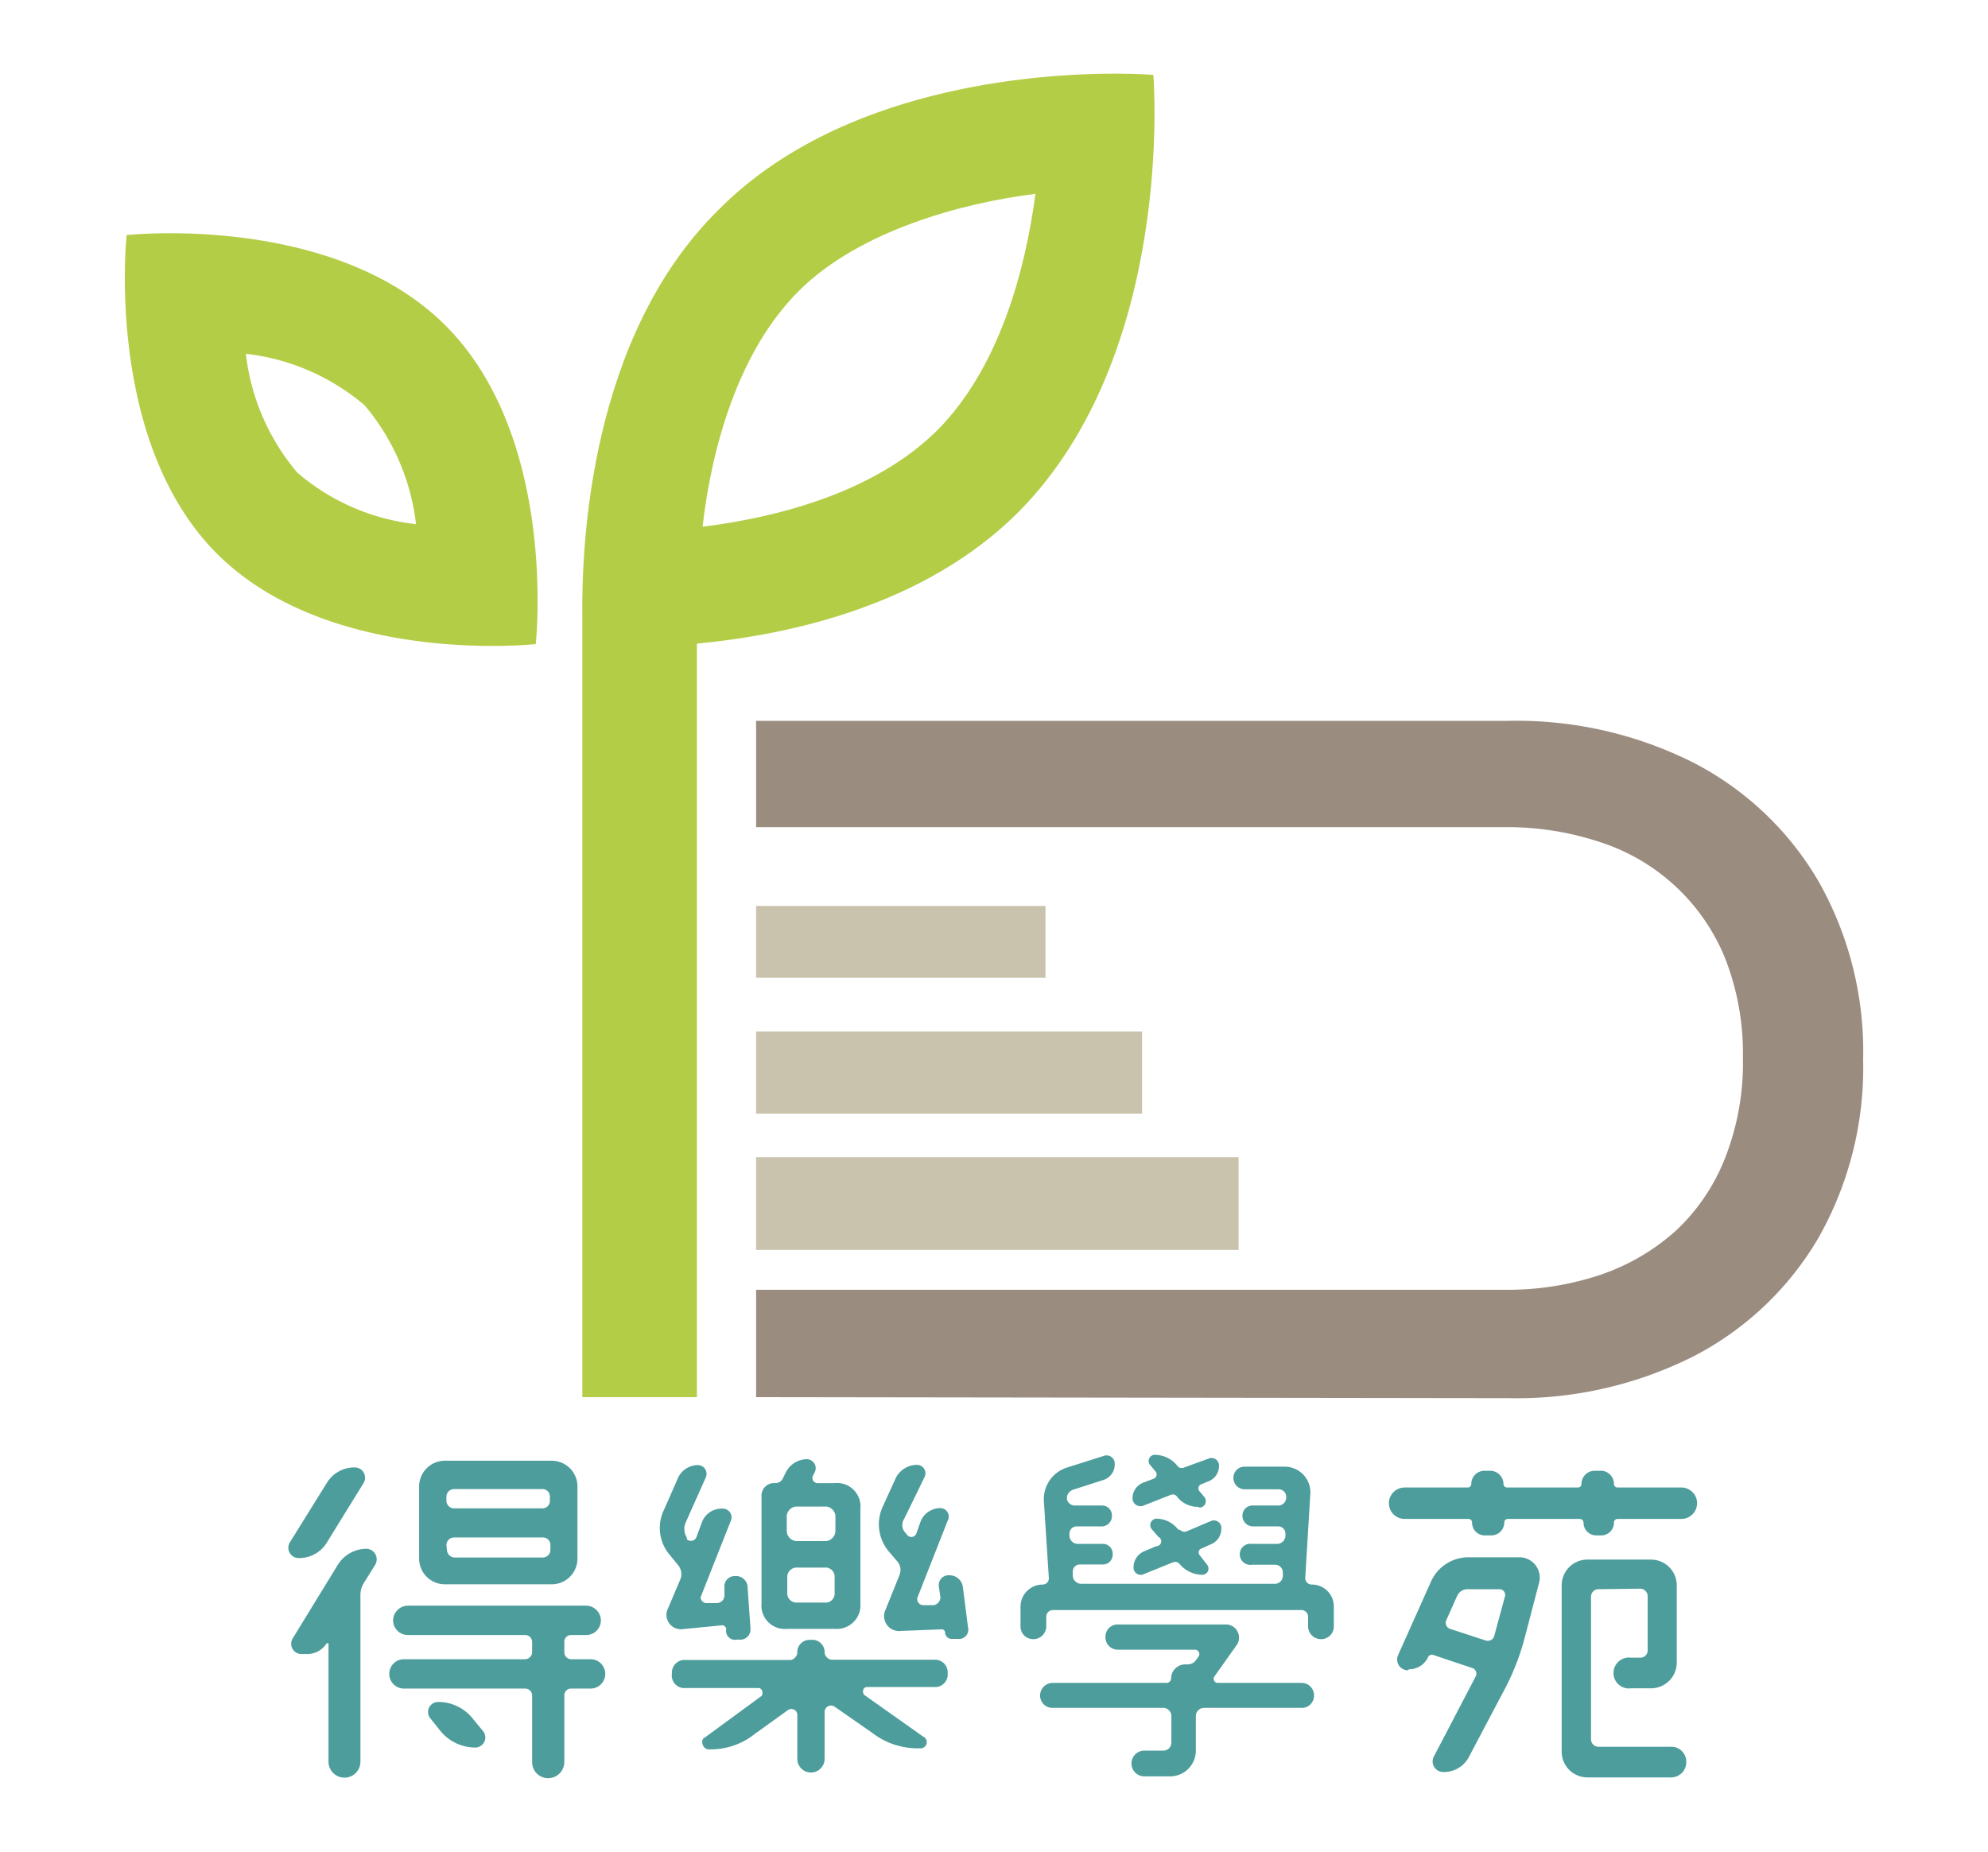<svg xmlns="http://www.w3.org/2000/svg" viewBox="0 0 77.22 71.94"><defs><style>.cls-1{fill:#b4cd46;}.cls-2{fill:#9b8c80;}.cls-3{fill:#c9c2ac;}.cls-4{fill:#4c9d9b;}</style></defs><g id="分離模式"><path class="cls-1" d="M44.8,2.91s-.58-.05-1.47-.05c-3.15,0-10.71.54-15.42,5.29-5,4.93-5.33,13-5.29,15.87V54.27h4.45V25c3.69-.35,8.89-1.51,12.49-5.11C45.69,13.71,44.8,2.91,44.8,2.91ZM36.44,16.68c-2.48,2.49-6.35,3.43-9.15,3.78.35-3.06,1.38-6.8,3.73-9.15s6.36-3.43,9.2-3.78C39.82,10.55,38.8,14.28,36.44,16.68Z"/><path class="cls-1" d="M9.54,13.74a8.64,8.64,0,0,1,4.62,2,8.71,8.71,0,0,1,2,4.62,8.5,8.5,0,0,1-4.61-2,8.65,8.65,0,0,1-2-4.62M6.61,9.06c-1,0-1.69.07-1.69.07s-.87,8,3.51,12.38c3.14,3.13,8.11,3.58,10.69,3.58,1,0,1.69-.07,1.69-.07s.88-8-3.51-12.38C14.17,9.51,9.19,9.06,6.61,9.06Z"/><path class="cls-2" d="M29.37,54.27V50.1H58.49a11.39,11.39,0,0,0,3.67-.58,8.48,8.48,0,0,0,2.92-1.7A7.72,7.72,0,0,0,67,45a10.07,10.07,0,0,0,.7-3.91A10.14,10.14,0,0,0,67,37.2a7.84,7.84,0,0,0-4.88-4.5,11.39,11.39,0,0,0-3.67-.57H29.37V28H58.6a15.28,15.28,0,0,1,7.19,1.63,12,12,0,0,1,4.84,4.59,13.41,13.41,0,0,1,1.74,6.93,13.42,13.42,0,0,1-1.74,6.94,12,12,0,0,1-4.84,4.59,15.28,15.28,0,0,1-7.19,1.63Z"/><rect class="cls-3" x="29.37" y="44.95" width="18.74" height="3.6"/><rect class="cls-3" x="29.37" y="40.07" width="14.99" height="3.19"/><rect class="cls-3" x="29.37" y="35.19" width="11.24" height="2.79"/><path class="cls-4" d="M13.78,57a.4.4,0,0,1,.34.61l-1.42,2.3a1.25,1.25,0,0,1-1.09.61.4.4,0,0,1-.35-.61l1.43-2.3A1.25,1.25,0,0,1,13.78,57Zm-.65,3.77a1.32,1.32,0,0,1,1.09-.61.41.41,0,0,1,.36.61l-.46.74A.9.9,0,0,0,14,62v6.43a.62.62,0,0,1-.62.62.62.62,0,0,1-.62-.62v-4.6s0,0-.07,0a.9.9,0,0,1-.77.42h-.21a.4.4,0,0,1-.34-.61Zm9.81,3.68a.57.57,0,0,1,0,1.14h-.75a.26.26,0,0,0-.27.27v2.59a.63.63,0,0,1-.63.62.62.62,0,0,1-.62-.62V65.86a.27.27,0,0,0-.28-.27h-4.7a.57.57,0,0,1,0-1.14h4.7a.28.28,0,0,0,.28-.27v-.4a.27.27,0,0,0-.28-.27H15.84a.57.57,0,0,1-.57-.57.58.58,0,0,1,.57-.57h6.93a.58.58,0,0,1,.57.57.57.57,0,0,1-.57.57h-.58a.26.26,0,0,0-.27.27v.4a.27.27,0,0,0,.27.27Zm-1.51-7.71a1,1,0,0,1,1,1v2.8a1,1,0,0,1-1,1H17.28a1,1,0,0,1-1-1v-2.8a1,1,0,0,1,1-1Zm-4.72,10a.39.39,0,0,1,.31-.63,1.71,1.71,0,0,1,1.33.63l.41.5a.39.39,0,0,1-.3.64,1.75,1.75,0,0,1-1.35-.64Zm4.65-8.62a.29.29,0,0,0-.28-.28H17.64a.3.3,0,0,0-.3.28v.19a.3.3,0,0,0,.3.28h3.44a.29.29,0,0,0,.28-.28Zm-4,2.09a.31.31,0,0,0,.3.29h3.44a.3.3,0,0,0,.28-.29V60a.29.29,0,0,0-.28-.28H17.64a.3.3,0,0,0-.3.28Z"/><path class="cls-4" d="M28.21,63.27a.18.18,0,0,0-.14-.14l-1.54.15a.56.56,0,0,1-.58-.81l.48-1.13a.55.55,0,0,0-.07-.52L26,60.38a1.61,1.61,0,0,1-.21-1.73l.55-1.25a.85.85,0,0,1,.77-.49.34.34,0,0,1,.3.49l-.79,1.77a.65.65,0,0,0,.06.56l0,.06a.23.23,0,0,0,.37-.08l.23-.62a.82.82,0,0,1,.78-.49.34.34,0,0,1,.32.49L27.23,62c-.06.11.08.28.21.27l.4,0a.3.3,0,0,0,.3-.29l0-.31a.4.4,0,0,1,.41-.45.45.45,0,0,1,.49.45l.11,1.57a.4.4,0,0,1-.43.45h-.1A.35.35,0,0,1,28.21,63.27Zm3.28.43a.48.48,0,0,1,.54.52v0a.34.34,0,0,0,.25.25h4a.49.49,0,0,1,.53.52.49.49,0,0,1-.53.54H33.68c-.15,0-.2.17-.12.3l2.29,1.62a.24.24,0,0,1-.12.46h0a2.89,2.89,0,0,1-1.85-.6L32.4,66.28a.25.25,0,0,0-.37.23v1.81a.53.53,0,1,1-1.06,0V66.61a.23.23,0,0,0-.37-.18l-1.28.92a2.74,2.74,0,0,1-1.81.6c-.2,0-.34-.36-.13-.46l2.21-1.62c.07-.13,0-.3-.12-.3H26.63A.49.49,0,0,1,26.1,65a.49.49,0,0,1,.53-.52h4.1a.36.36,0,0,0,.24-.25v0A.48.48,0,0,1,31.49,63.7Zm.93-6.09a.91.91,0,0,1,1,1v3.66a.92.92,0,0,1-1,1H30.58a.91.91,0,0,1-1-1V58.15a.49.49,0,0,1,.54-.54.32.32,0,0,0,.3-.21l.1-.2a.93.93,0,0,1,.83-.52.35.35,0,0,1,.29.52l-.07.14a.2.2,0,0,0,.2.27Zm-.31,2.25a.41.41,0,0,0,.34-.36v-.64a.41.41,0,0,0-.34-.34h-1.2a.41.41,0,0,0-.35.34v.64a.41.41,0,0,0,.35.36Zm-1.53,2.06a.36.36,0,0,0,.33.33h1.2a.35.35,0,0,0,.31-.33v-.7a.36.36,0,0,0-.31-.33h-1.2a.37.37,0,0,0-.33.33ZM35,63.35a.58.58,0,0,1-.6-.83l.54-1.34a.51.51,0,0,0-.07-.51l-.35-.41a1.64,1.64,0,0,1-.23-1.74l.52-1.14a.93.93,0,0,1,.82-.48.33.33,0,0,1,.28.48L35.12,59a.43.43,0,0,0,.06.55l.07.09a.21.21,0,0,0,.35-.09l.17-.48a.83.83,0,0,1,.74-.49.33.33,0,0,1,.3.49l-1.18,3a.24.24,0,0,0,.22.28l.42,0a.32.32,0,0,0,.26-.3l-.06-.41a.38.38,0,0,1,.4-.45.52.52,0,0,1,.53.45l.2,1.57a.36.36,0,0,1-.39.45H37a.26.26,0,0,1-.29-.26.13.13,0,0,0-.14-.11Z"/><path class="cls-4" d="M50.7,61.29a.25.25,0,0,0,.24.26.85.85,0,0,1,.87.88v.74a.49.49,0,0,1-.5.5.5.5,0,0,1-.5-.5V62.8a.26.26,0,0,0-.25-.26H40.9a.26.26,0,0,0-.26.26v.37a.5.5,0,0,1-.51.5.49.49,0,0,1-.49-.5v-.74a.86.86,0,0,1,.86-.88.24.24,0,0,0,.24-.26l-.19-2.94A1.29,1.29,0,0,1,41.46,57l1.39-.44a.32.32,0,0,1,.45.31.63.63,0,0,1-.45.62l-1.15.37a.36.36,0,0,0-.26.35.31.31,0,0,0,.3.27h1.07a.38.38,0,0,1,.38.39.4.4,0,0,1-.38.42h-1a.28.28,0,0,0-.27.28v.1a.33.33,0,0,0,.3.3h1a.38.38,0,0,1,.38.4.38.38,0,0,1-.38.4h-.9a.27.27,0,0,0-.27.28v.17a.33.33,0,0,0,.31.3h7.56a.31.31,0,0,0,.29-.3l0-.16a.3.3,0,0,0-.29-.28h-.91a.41.41,0,1,1,0-.81h1a.33.33,0,0,0,.3-.3v-.1a.28.28,0,0,0-.27-.28h-1a.41.41,0,0,1-.4-.42.39.39,0,0,1,.4-.39h1a.31.31,0,0,0,.3-.29v-.06a.29.29,0,0,0-.28-.28H48.35a.44.44,0,0,1-.44-.44.43.43,0,0,1,.44-.44H49.9a1,1,0,0,1,1,1ZM47.6,63.1a.51.51,0,0,1,.43.81l-.86,1.21a.16.16,0,0,0,.13.25h3.26a.48.48,0,0,1,.48.49.47.47,0,0,1-.48.48H46.75a.32.32,0,0,0-.3.3V68a1,1,0,0,1-1,1h-1a.48.48,0,1,1,0-1h.76a.31.31,0,0,0,.29-.3V66.64a.32.32,0,0,0-.29-.3H40.89a.48.48,0,0,1-.49-.48.49.49,0,0,1,.49-.49h4.43a.18.18,0,0,0,.17-.17.55.55,0,0,1,.56-.55h.1a.38.38,0,0,0,.3-.16l.11-.15a.17.17,0,0,0-.14-.26h-3a.48.48,0,0,1-.48-.5.47.47,0,0,1,.48-.48Zm-1.07-4.57a1,1,0,0,1-.82-.41.21.21,0,0,0-.22-.06l-1.09.43a.31.31,0,0,1-.41-.28.65.65,0,0,1,.42-.62l.4-.15a.18.18,0,0,0,.07-.29l-.21-.25a.24.24,0,0,1,.18-.39h0a1.13,1.13,0,0,1,.86.4A.22.22,0,0,0,46,57l.94-.34a.29.29,0,0,1,.41.27.64.64,0,0,1-.41.61l-.27.11a.17.17,0,0,0-.09.26l.2.24a.25.25,0,0,1-.18.41Zm.16,2.64a1.16,1.16,0,0,1-.87-.42l0,0a.23.23,0,0,0-.27-.06l-1.11.45a.28.28,0,0,1-.41-.27.67.67,0,0,1,.41-.61l.47-.2A.19.19,0,0,0,45,59.7l-.27-.31a.25.25,0,0,1,.19-.4,1.08,1.08,0,0,1,.85.43l.06,0a.24.24,0,0,0,.27.06l.94-.4a.29.29,0,0,1,.4.29A.65.65,0,0,1,47,60l-.33.15a.16.16,0,0,0-.07.26l.28.36A.24.24,0,0,1,46.69,61.17Z"/><path class="cls-4" d="M62.69,57.65a.14.14,0,0,0,.15.13h2.47a.61.61,0,1,1,0,1.22H62.82a.14.14,0,0,0-.13.15.49.49,0,0,1-.49.49H62a.49.49,0,0,1-.49-.49.15.15,0,0,0-.15-.15H58.57a.14.14,0,0,0-.14.15.5.5,0,0,1-.5.49h-.26a.49.49,0,0,1-.49-.49.14.14,0,0,0-.13-.15H54.56a.61.61,0,0,1,0-1.22H57a.14.14,0,0,0,.15-.13.51.51,0,0,1,.51-.52h.23a.52.52,0,0,1,.51.52.14.14,0,0,0,.14.13h2.74a.14.14,0,0,0,.15-.13.51.51,0,0,1,.51-.52h.21A.51.51,0,0,1,62.69,57.65Zm-8,7.23a.42.42,0,0,1-.38-.6l1.25-2.79a1.6,1.6,0,0,1,1.45-1h2a.79.79,0,0,1,.77,1l-.56,2.14a9.3,9.3,0,0,1-.74,1.92l-1.42,2.69a1.09,1.09,0,0,1-1,.59.41.41,0,0,1-.37-.59l1.63-3.12a.23.23,0,0,0-.14-.33l-1.52-.51a.16.16,0,0,0-.19.09.81.81,0,0,1-.74.47ZM58.46,62a.22.22,0,0,0-.22-.27H57a.44.44,0,0,0-.4.26l-.42.94a.25.25,0,0,0,.14.34l1.38.45a.26.26,0,0,0,.34-.17Zm3.61-.27a.29.29,0,0,0-.27.29v5.54a.29.29,0,0,0,.27.29H64.9a.58.58,0,0,1,.6.6.59.59,0,0,1-.6.59H61.66a1,1,0,0,1-1-1V61.58a1,1,0,0,1,1-1h2.47a1,1,0,0,1,1,1v3a1,1,0,0,1-1,1h-.78a.6.6,0,1,1,0-1.19h.38a.28.28,0,0,0,.27-.27V62a.29.29,0,0,0-.28-.29Z"/></g></svg>